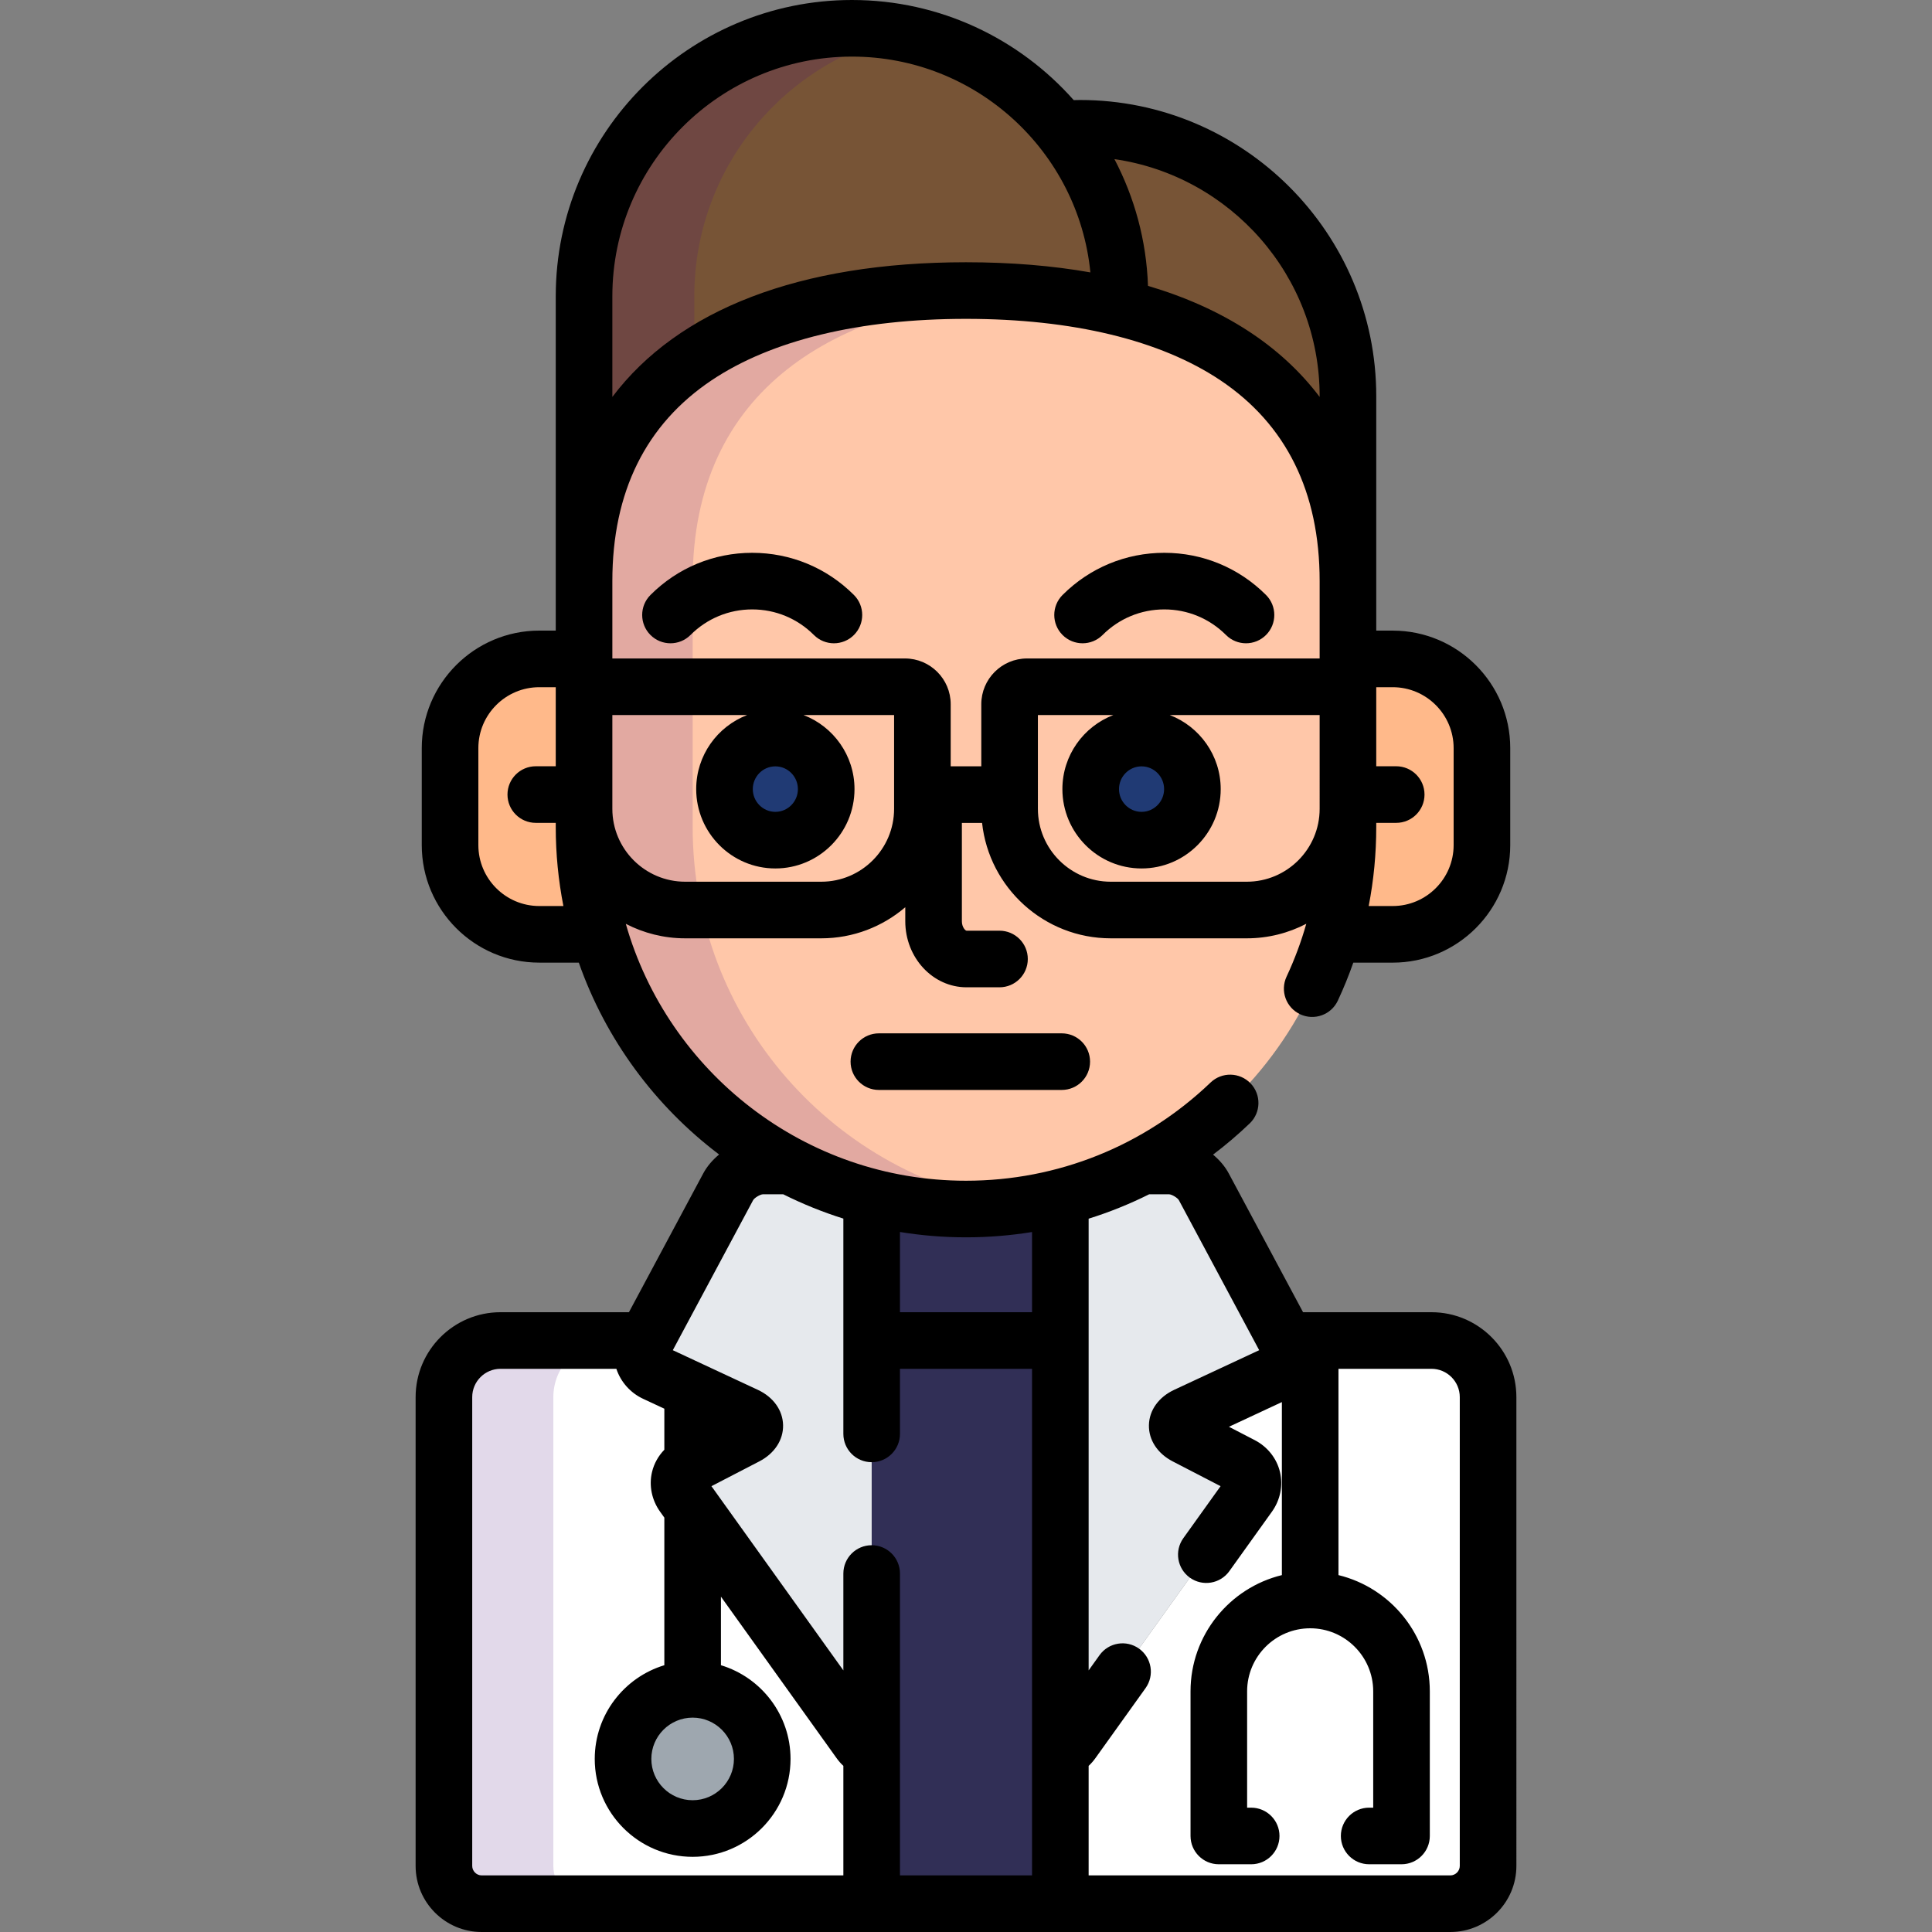 <?xml version="1.0" encoding="iso-8859-1"?>
<!-- Generator: Adobe Illustrator 19.0.0, SVG Export Plug-In . SVG Version: 6.00 Build 0)  -->
<svg version="1.1" id="Capa_1" xmlns="http://www.w3.org/2000/svg" xmlns:xlink="http://www.w3.org/1999/xlink" x="0px" y="0px"
	 viewBox="0 0 512 512" style="enable-background:new 0 0 512 512;" xml:space="preserve">
<rect x="0" y="0" width="512" height="512" fill="#808080" stroke="none"/>
<path style="fill:#775436;" d="M286.219,34c-1.676,0-3.333,0.079-4.979,0.193C268.229,17.929,248.228,7.5,225.78,7.5
	c-39.212,0-71,31.788-71,71v57c0,2.865,0.189,5.684,0.519,8.46C160.465,95.553,203.579,77,256,77
	c55.901,0,101.219,21.098,101.219,77v-49C357.219,65.788,325.431,34,286.219,34z"/>
<path style="opacity:0.15;fill:#490089;enable-background:new    ;" d="M184,94.831V78.5c0-34.203,24.188-62.751,56.39-69.488
	c-4.716-0.986-9.601-1.512-14.61-1.512c-39.212,0-71,31.788-71,71v57c0,2.865,0.189,5.684,0.519,8.46
	C157.689,121.566,168.204,105.565,184,94.831z"/>
<g>
	<path style="fill:#312F56;" d="M281,355.25v-37.96c-7.997,2.031-16.372,3.114-25,3.114s-17.003-1.083-25-3.114v37.96H281z"/>
	<rect x="231" y="355.25" style="fill:#312F56;" width="50" height="149.25"/>
</g>
<path style="fill:#FFFFFF;" d="M227.822,461.587l-46.793-65.338c-1.998-2.79-1.14-6.365,1.908-7.943l14.835-7.682
	c3.049-1.578,2.997-4.057-0.115-5.508l-24.054-11.214c-3.112-1.45-4.331-5.112-2.712-8.138l0.275-0.515h-38.524
	c-8.25,0-15,6.75-15,15V494.5c0,5.5,4.5,10,10,10H231v-40.851C229.838,463.506,228.706,462.821,227.822,461.587z"/>
<g style="opacity:0.15;">
	<path style="fill:#3D0072;" d="M146.643,494.5V370.25c0-8.25,6.75-15,15-15h-29c-8.25,0-15,6.75-15,15V494.5c0,5.5,4.5,10,10,10h29
		C151.143,504.5,146.643,500,146.643,494.5z"/>
</g>
<circle style="fill:#FFFFFF;" cx="183.56" cy="466.13" r="18.444"/>
<circle style="fill:#9EA7AF;" cx="183.56" cy="466.13" r="18.444"/>
<path style="fill:#FFFFFF;" d="M379.357,355.25h-38.524l0.275,0.515c1.619,3.025,0.4,6.688-2.712,8.138l-24.054,11.214
	c-3.112,1.451-3.164,3.93-0.115,5.508l14.835,7.682c3.048,1.578,3.906,5.153,1.908,7.943l-46.793,65.338
	c-0.884,1.234-2.016,1.919-3.178,2.063V504.5h103.357c5.5,0,10-4.5,10-10V370.25C394.357,362,387.607,355.25,379.357,355.25z"/>
<g>
	<path style="fill:#E6E9ED;" d="M319.017,314.501c-1.621-3.025-5.754-5.501-9.186-5.501h-7.124
		c-6.818,3.553-14.089,6.354-21.707,8.29v146.359c1.162-0.144,2.294-0.828,3.178-2.063l46.793-65.338
		c1.998-2.79,1.14-6.365-1.908-7.943l-14.835-7.682c-3.049-1.578-2.997-4.057,0.115-5.508l24.054-11.214
		c3.112-1.45,4.331-5.112,2.712-8.138L319.017,314.501z"/>
	<path style="fill:#E6E9ED;" d="M209.292,309h-7.124c-3.432,0-7.564,2.476-9.186,5.501l-22.092,41.264
		c-1.619,3.025-0.4,6.688,2.712,8.138l24.054,11.214c3.112,1.451,3.164,3.93,0.115,5.508l-14.835,7.682
		c-3.048,1.578-3.906,5.153-1.908,7.943l46.793,65.338c0.884,1.234,2.016,1.919,3.178,2.063V317.29
		C223.382,315.354,216.111,312.553,209.292,309z"/>
</g>
<g>
	<path style="fill:#FFB98A;" d="M369.084,174.615h-11.865v44.569c0,9.868-1.419,19.405-4.052,28.423h15.917
		c13.06,0,23.644-10.587,23.644-23.646V198.26C392.728,185.202,382.144,174.615,369.084,174.615z"/>
	<path style="fill:#FFB98A;" d="M154.78,219.185v-44.569h-11.864c-13.06,0-23.646,10.587-23.646,23.645v25.701
		c0,13.059,10.586,23.646,23.646,23.646h15.916C156.199,238.59,154.78,229.053,154.78,219.185z"/>
</g>
<path style="fill:#FFC7A9;" d="M154.78,154c0-55.902,45.318-77,101.22-77l0,0c55.901,0,101.219,21.098,101.219,77v65.185
	c0,55.902-45.317,101.22-101.219,101.22l0,0c-55.901,0-101.22-45.317-101.22-101.22V154z"/>
<g style="opacity:0.15;">
	<path style="fill:#3D0072;" d="M183.562,219.185V154c0-51.016,37.745-73.042,86.829-76.504C265.69,77.165,260.885,77,256,77
		c-55.901,0-101.22,21.098-101.22,77v65.185c0,55.902,45.318,101.22,101.22,101.22c4.886,0,9.69-0.353,14.391-1.023
		C221.306,312.394,183.562,270.2,183.562,219.185z"/>
</g>
<g>
	<ellipse style="fill:#203A74;" cx="205.48" cy="209.12" rx="13.477" ry="13.529"/>
	<ellipse style="fill:#203A74;" cx="302.52" cy="209.12" rx="13.477" ry="13.529"/>
</g>
<path d="M199.34,146.5c-10.179,0-19.753,3.969-26.959,11.175c-2.929,2.929-2.928,7.678,0,10.606
	c2.93,2.928,7.678,2.929,10.607-0.001c4.372-4.372,10.179-6.78,16.352-6.78s11.98,2.408,16.353,6.781
	c1.464,1.464,3.384,2.196,5.303,2.196s3.839-0.732,5.303-2.196c2.929-2.93,2.929-7.678,0-10.607
	C219.094,150.469,209.52,146.5,199.34,146.5z"/>
<path d="M292.196,168.28c4.372-4.372,10.179-6.78,16.352-6.78s11.98,2.408,16.353,6.781c1.464,1.464,3.384,2.196,5.303,2.196
	s3.839-0.732,5.303-2.196c2.929-2.93,2.929-7.678,0-10.607c-7.206-7.205-16.78-11.174-26.959-11.174s-19.754,3.969-26.959,11.175
	c-2.929,2.929-2.928,7.678,0,10.606C284.519,171.209,289.268,171.21,292.196,168.28z"/>
<path d="M232.912,273.847c-4.142,0-7.5,3.357-7.5,7.5s3.358,7.5,7.5,7.5h48.463c4.142,0,7.5-3.357,7.5-7.5s-3.358-7.5-7.5-7.5
	H232.912z"/>
<path d="M379.357,347.75h-34.033l-19.697-36.791c-1.002-1.871-2.454-3.549-4.155-4.969c3.374-2.553,6.62-5.311,9.716-8.276
	c2.992-2.865,3.094-7.613,0.229-10.604c-2.865-2.99-7.612-3.095-10.604-0.229c-17.523,16.782-40.542,26.024-64.813,26.024
	c-42.791,0-78.976-28.827-90.155-68.081c4.719,2.448,10.07,3.841,15.743,3.841h36.05c8.494,0,16.271-3.11,22.27-8.243v3.722
	c0,9.649,7.283,17.5,16.235,17.5h8.734c4.142,0,7.5-3.357,7.5-7.5s-3.358-7.5-7.5-7.5h-8.734c-0.298,0-1.235-0.914-1.235-2.5
	v-26.061h5.353c1.863,17.171,16.443,30.582,34.101,30.582h36.05c5.684,0,11.044-1.397,15.77-3.854
	c-1.357,4.778-3.099,9.456-5.23,14.015c-1.754,3.752-0.134,8.216,3.618,9.97c3.753,1.754,8.216,0.135,9.971-3.618
	c1.544-3.304,2.906-6.663,4.101-10.068h10.445c17.173,0,31.144-13.972,31.144-31.146v-25.701c0-17.174-13.971-31.145-31.144-31.145
	h-4.365V105c0-43.285-35.215-78.5-78.5-78.5c-0.561,0-1.117,0.02-1.675,0.031C270.151,10.275,249.148,0,225.78,0
	c-43.285,0-78.5,35.215-78.5,78.5v88.615h-4.364c-17.174,0-31.146,13.972-31.146,31.145v25.701
	c0,17.174,13.972,31.146,31.146,31.146h10.471c7.164,20.403,20.247,38.043,37.185,50.847c-1.722,1.428-3.189,3.119-4.2,5.007
	l-19.697,36.789h-34.032c-12.407,0-22.5,10.094-22.5,22.5V494.5c0,9.649,7.851,17.5,17.5,17.5h256.715c9.649,0,17.5-7.851,17.5-17.5
	V370.25C401.857,357.844,391.764,347.75,379.357,347.75z M364.719,219.185v-1.118h5.291c4.142,0,7.5-3.357,7.5-7.5
	s-3.358-7.5-7.5-7.5h-5.291v-20.951h4.365c8.902,0,16.144,7.243,16.144,16.145v25.701c0,8.902-7.242,16.146-16.144,16.146h-6.368
	C364.047,233.273,364.719,226.287,364.719,219.185z M349.719,214.355c0,10.646-8.662,19.309-19.309,19.309h-36.05
	c-10.646,0-19.307-8.662-19.307-19.309V189.5h19.984c-7.876,3.031-13.491,10.672-13.491,19.621c0,11.596,9.41,21.029,20.977,21.029
	s20.977-9.434,20.977-21.029c0-8.949-5.615-16.59-13.491-19.621h39.71V214.355z M308.5,209.121c0,3.324-2.681,6.029-5.977,6.029
	c-3.295,0-5.977-2.705-5.977-6.029s2.681-6.029,5.977-6.029S308.5,205.797,308.5,209.121z M349.719,105v0.19
	c-10.257-13.595-25.601-23.546-45.49-29.435c-0.419-12.084-3.593-23.477-8.894-33.586C326.043,46.606,349.719,73.083,349.719,105z
	 M162.28,78.5c0-35.014,28.486-63.5,63.5-63.5c32.885,0,60.007,25.128,63.185,57.189C278.882,70.41,267.876,69.5,256,69.5
	c-44.165,0-76.288,12.586-93.72,35.691V78.5z M142.916,240.107c-8.903,0-16.146-7.243-16.146-16.146V198.26
	c0-8.902,7.243-16.145,16.146-16.145h4.364v20.951h-5.291c-4.142,0-7.5,3.357-7.5,7.5s3.358,7.5,7.5,7.5h5.291v1.118
	c0,7.155,0.702,14.149,2.028,20.923H142.916z M162.28,154c0-23.631,8.855-41.54,26.319-53.23C204.498,90.126,227.805,84.5,256,84.5
	s51.501,5.626,67.4,16.269c17.463,11.691,26.318,29.6,26.318,53.231v20.5h-77.542c-6.685,0-12.123,5.438-12.123,12.122v16.46h-8.109
	v-16.46c0-6.685-5.438-12.122-12.121-12.122H162.28V154z M211.453,209.121c0,3.324-2.681,6.029-5.976,6.029
	c-3.296,0-5.977-2.705-5.977-6.029s2.682-6.029,5.977-6.029C208.773,203.092,211.453,205.797,211.453,209.121z M162.281,189.5h35.71
	c-7.876,3.031-13.492,10.672-13.492,19.621c0,11.596,9.411,21.029,20.977,21.029c11.566,0,20.976-9.434,20.976-21.029
	c0-8.949-5.615-16.59-13.491-19.621h23.982v24.855c0,10.646-8.661,19.309-19.307,19.309h-36.05
	c-10.646,0-19.307-8.662-19.307-19.309V189.5H162.281z M223.5,497h-95.857c-1.355,0-2.5-1.145-2.5-2.5V370.25
	c0-4.136,3.364-7.5,7.5-7.5h30.703c0.005,0.016,0.008,0.031,0.013,0.046c1.155,3.466,3.734,6.347,7.076,7.904l5.621,2.62v10.876
	c-1.586,1.634-2.723,3.651-3.257,5.874c-0.865,3.602-0.088,7.444,2.133,10.546l1.124,1.569V441.3
	c-10.659,3.226-18.443,13.137-18.443,24.835c0,14.306,11.638,25.943,25.943,25.943c14.306,0,25.944-11.638,25.944-25.943
	c0-11.698-7.785-21.609-18.444-24.835v-18.169l30.668,42.822c0.536,0.748,1.132,1.422,1.776,2.021V497z M183.556,455.19
	c6.035,0,10.944,4.909,10.944,10.944c0,6.034-4.91,10.943-10.944,10.943s-10.943-4.909-10.943-10.943
	C172.612,460.1,177.521,455.19,183.556,455.19z M273.5,472.133V497h-35v-80c0-4.143-3.358-7.5-7.5-7.5s-7.5,3.357-7.5,7.5v25.671
	l-34.962-48.819l12.683-6.567c4.028-2.085,6.385-5.68,6.304-9.616c-0.081-3.937-2.585-7.432-6.698-9.35L178.3,357.816l21.291-39.768
	c0.363-0.626,1.861-1.523,2.578-1.549h5.398c5.098,2.548,10.42,4.711,15.933,6.441v57.058c0,4.143,3.358,7.5,7.5,7.5
	s7.5-3.357,7.5-7.5V362.75h35V472.133z M238.5,347.75v-21.261c5.699,0.926,11.543,1.415,17.5,1.415c5.913,0,11.761-0.478,17.5-1.406
	v21.252L238.5,347.75L238.5,347.75z M386.857,494.5c0,1.355-1.145,2.5-2.5,2.5H288.5v-29.026c0.644-0.599,1.24-1.272,1.775-2.02
	l13.311-18.587c2.412-3.368,1.637-8.053-1.731-10.465c-3.367-2.411-8.052-1.637-10.464,1.73l-2.892,4.038V322.964
	c5.512-1.722,10.873-3.883,16.038-6.464h5.287c0.723,0.025,2.221,0.923,2.58,1.541l21.295,39.775l-22.526,10.502
	c-4.112,1.918-6.616,5.413-6.697,9.35c-0.081,3.936,2.275,7.531,6.303,9.616l12.684,6.567l-9.87,13.781
	c-2.412,3.368-1.637,8.053,1.73,10.465c3.369,2.412,8.054,1.638,10.465-1.73l11.281-15.751c2.221-3.102,2.998-6.944,2.133-10.546
	c-0.865-3.601-3.304-6.671-6.69-8.425l-6.834-3.538l14.031-6.542v45.853c-13.875,3.379-24.208,15.903-24.208,30.803v38.328
	c0,4.143,3.358,7.5,7.5,7.5h8.574c4.142,0,7.5-3.357,7.5-7.5c0-4.142-3.358-7.5-7.5-7.5H330.5v-30.828
	c0-9.212,7.495-16.707,16.708-16.707c9.212,0,16.707,7.495,16.707,16.707v30.828h-1.073c-4.142,0-7.5,3.358-7.5,7.5
	c0,4.143,3.358,7.5,7.5,7.5h8.573c4.142,0,7.5-3.357,7.5-7.5v-38.328c0-14.899-10.333-27.424-24.207-30.803V362.75h24.649
	c4.135,0,7.5,3.364,7.5,7.5V494.5z"/>
<g>
</g>
<g>
</g>
<g>
</g>
<g>
</g>
<g>
</g>
<g>
</g>
<g>
</g>
<g>
</g>
<g>
</g>
<g>
</g>
<g>
</g>
<g>
</g>
<g>
</g>
<g>
</g>
<g>
</g>
</svg>
